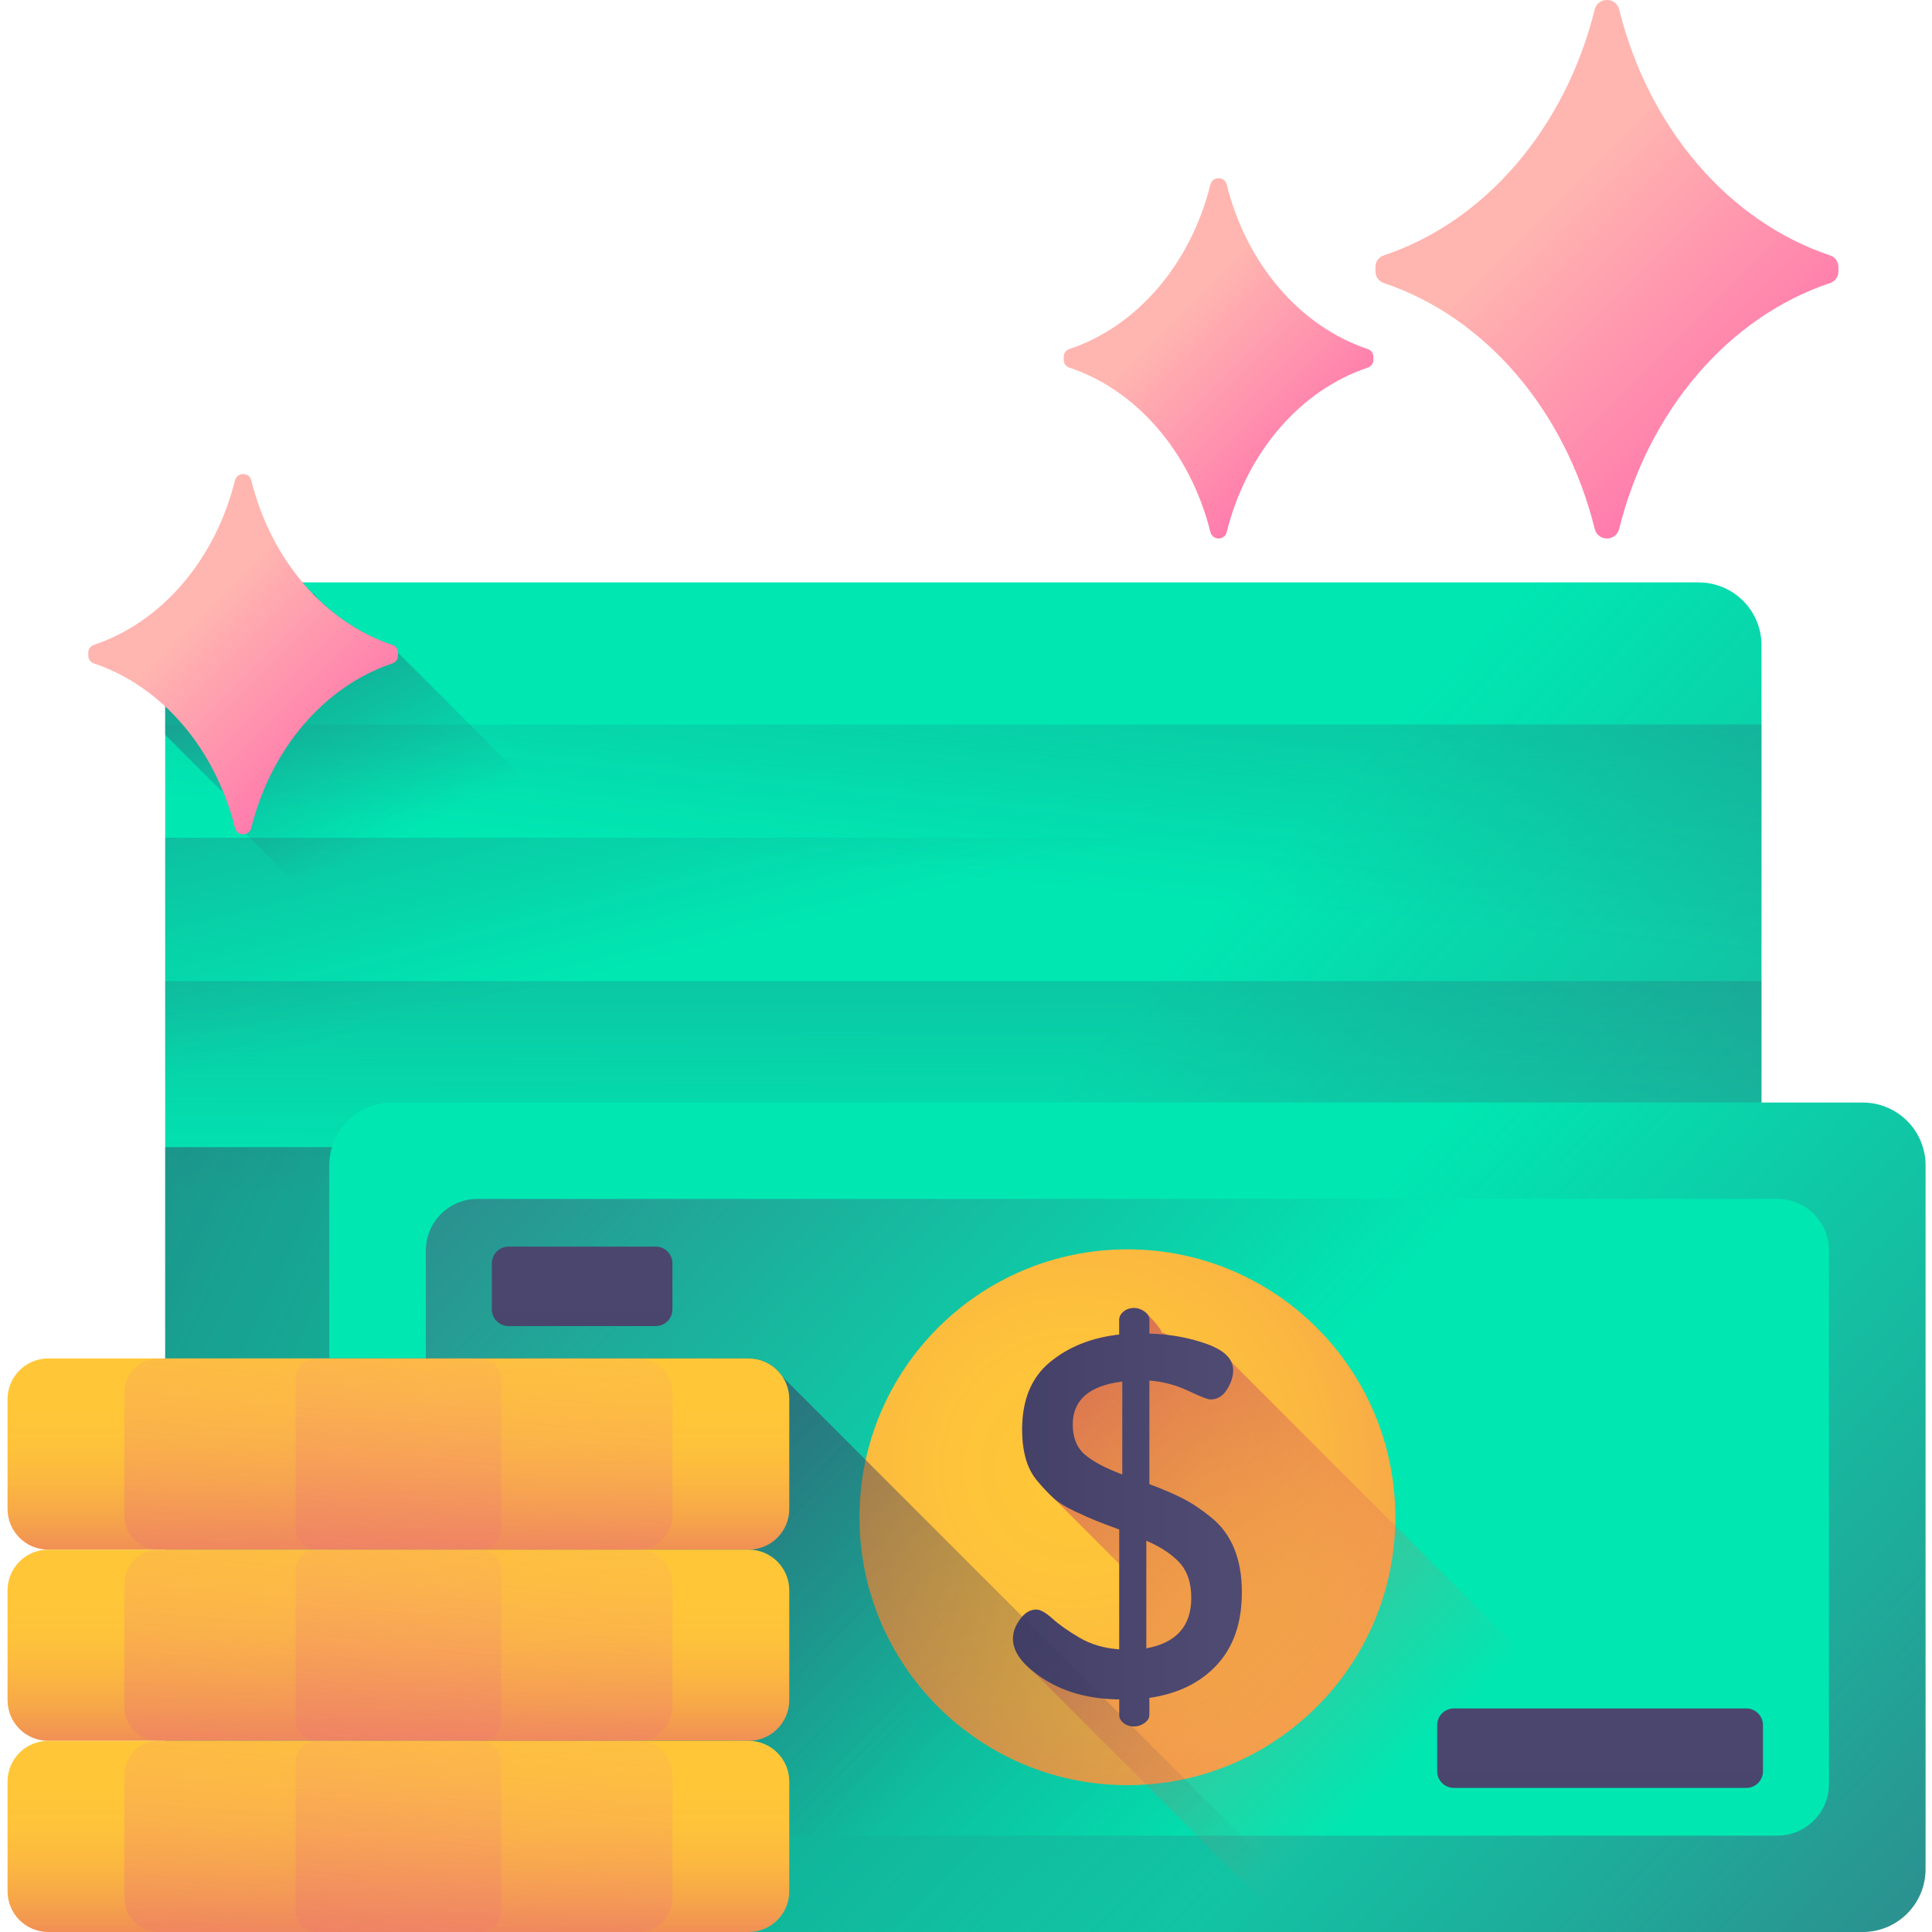 <svg height="512pt" viewBox="-1 0 511 512" width="512pt" xmlns="http://www.w3.org/2000/svg" xmlns:xlink="http://www.w3.org/1999/xlink"><linearGradient id="lg1"><stop offset="0" stop-color="#00e7b2"/><stop offset=".414" stop-color="#1fa999"/><stop offset="1" stop-color="#4f4a72"/></linearGradient><linearGradient id="linear0" gradientUnits="userSpaceOnUse" x1="243.858" x2="611.703" xlink:href="#lg1" y1="323.301" y2="670.005"/><linearGradient id="lg2"><stop offset="0" stop-color="#3b395f" stop-opacity="0"/><stop offset="1" stop-color="#3b395f"/></linearGradient><linearGradient id="linear1" gradientUnits="userSpaceOnUse" x1="264.929" x2="296.928" xlink:href="#lg2" y1="233.683" y2="-82.316"/><linearGradient id="linear2" gradientUnits="userSpaceOnUse" x1="224.527" x2="156.527" xlink:href="#lg2" y1="241.249" y2="-32.75"/><linearGradient id="linear3" gradientUnits="userSpaceOnUse" x1="253.993" x2="254.993" xlink:href="#lg2" y1="316.559" y2="5.56"/><linearGradient id="linear4" gradientUnits="userSpaceOnUse" x1="291.424" x2="-256.529" xlink:href="#lg2" y1="422.15" y2="164.516"/><linearGradient id="linear5" gradientUnits="userSpaceOnUse" x1="289.069" x2="592.825" xlink:href="#lg1" y1="394.354" y2="680.653"/><linearGradient id="linear6" gradientTransform="matrix(-1.002 0 0 -1.002 510.648 510.998)" gradientUnits="userSpaceOnUse" x1="206.049" x2="461.621" xlink:href="#lg1" y1="102.185" y2="343.07"/><linearGradient id="lg3"><stop offset="0" stop-color="#ffc738"/><stop offset=".234" stop-color="#fec33a"/><stop offset=".445" stop-color="#fbb840"/><stop offset=".647" stop-color="#f6a649"/><stop offset=".843" stop-color="#f08d56"/><stop offset="1" stop-color="#e97264"/></linearGradient><radialGradient id="radial0" cx="283.277" cy="389.091" gradientUnits="userSpaceOnUse" r="142.172" xlink:href="#lg3"/><linearGradient id="linear7" gradientUnits="userSpaceOnUse" x1="368.393" x2="221.653" y1="471.64" y2="324.9"><stop offset="0" stop-color="#e97264" stop-opacity="0"/><stop offset="1" stop-color="#b53759"/></linearGradient><linearGradient id="lg4"><stop offset="0" stop-color="#4f4a72"/><stop offset="1" stop-color="#3b395f"/></linearGradient><linearGradient id="linear8" gradientUnits="userSpaceOnUse" x1="321.603" x2="226.087" xlink:href="#lg4" y1="402.091" y2="402.091"/><linearGradient id="linear9" gradientUnits="userSpaceOnUse" x1="152.772" x2="152.772" xlink:href="#lg4" y1="260.28" y2="589.686"/><linearGradient id="linear10" gradientUnits="userSpaceOnUse" x1="422.537" x2="422.537" xlink:href="#lg4" y1="382.672" y2="712.078"/><linearGradient id="linear11" gradientUnits="userSpaceOnUse" x1="269.279" x2="39.807" xlink:href="#lg2" y1="556.854" y2="327.382"/><linearGradient id="linear12" gradientUnits="userSpaceOnUse" x1="104.083" x2="104.083" xlink:href="#lg3" y1="371.336" y2="418.978"/><linearGradient id="lg5"><stop offset="0" stop-color="#fca17a" stop-opacity="0"/><stop offset=".152" stop-color="#f69373" stop-opacity=".153"/><stop offset=".416" stop-color="#ef816b" stop-opacity=".416"/><stop offset=".693" stop-color="#ea7666" stop-opacity=".694"/><stop offset="1" stop-color="#e97264"/></linearGradient><linearGradient id="linear13" gradientUnits="userSpaceOnUse" x1="108.875" x2="93.241" xlink:href="#lg5" y1="332.367" y2="505.169"/><linearGradient id="linear14" gradientUnits="userSpaceOnUse" x1="108.289" x2="94.566" xlink:href="#lg5" y1="338.843" y2="490.517"/><linearGradient id="linear15" gradientUnits="userSpaceOnUse" x1="104.083" x2="104.083" xlink:href="#lg3" y1="422.002" y2="469.644"/><linearGradient id="linear16" gradientUnits="userSpaceOnUse" x1="108.875" x2="93.241" xlink:href="#lg5" y1="383.033" y2="555.834"/><linearGradient id="linear17" gradientUnits="userSpaceOnUse" x1="108.289" x2="94.566" xlink:href="#lg5" y1="389.509" y2="541.182"/><linearGradient id="linear18" gradientUnits="userSpaceOnUse" x1="104.083" x2="104.083" xlink:href="#lg3" y1="472.668" y2="520.309"/><linearGradient id="linear19" gradientUnits="userSpaceOnUse" x1="108.875" x2="93.241" xlink:href="#lg5" y1="433.698" y2="606.5"/><linearGradient id="linear20" gradientUnits="userSpaceOnUse" x1="108.289" x2="94.566" xlink:href="#lg5" y1="440.175" y2="591.848"/><linearGradient id="linear21" gradientUnits="userSpaceOnUse" x1="112.203" x2="47.204" xlink:href="#lg2" y1="217.971" y2="80.472"/><linearGradient id="lg6"><stop offset="0" stop-color="#ffb5b0"/><stop offset="1" stop-color="#ff70ac"/></linearGradient><linearGradient id="linear22" gradientUnits="userSpaceOnUse" x1="52.021" x2="94.18" xlink:href="#lg6" y1="162.447" y2="204.606"/><linearGradient id="linear23" gradientUnits="userSpaceOnUse" x1="310.522" x2="352.681" xlink:href="#lg6" y1="84.053" y2="126.212"/><linearGradient id="linear24" gradientUnits="userSpaceOnUse" x1="408.045" x2="471.067" xlink:href="#lg6" y1="55.035" y2="118.057"/><path d="m448.66 510.996h-389.723c-9.203 0-16.66-7.457-16.66-16.656v-323.336c0-9.203 7.457-16.66 16.66-16.66h389.723c9.199 0 16.656 7.457 16.656 16.66v323.336c.004 9.199-7.457 16.656-16.656 16.656zm0 0" fill="url(#linear0)"/><path d="m42.277 192v302.336c0 9.203 7.457 16.66 16.66 16.66h389.723c9.199 0 16.656-7.457 16.656-16.66v-302.336zm0 0" fill="url(#linear1)"/><path d="m42.277 222v272.34c0 9.199 7.457 16.656 16.66 16.656h389.723c9.199 0 16.656-7.457 16.656-16.656v-272.34zm0 0" fill="url(#linear2)"/><path d="m42.277 260v234.34c0 9.199 7.457 16.656 16.66 16.656h389.723c9.199 0 16.656-7.457 16.656-16.656v-234.34zm0 0" fill="url(#linear3)"/><path d="m465.316 304v190.34c0 9.199-7.457 16.656-16.656 16.656h-389.723c-9.199 0-16.656-7.457-16.656-16.656v-190.34zm0 0" fill="url(#linear4)"/><path d="m492.137 512h-389.719c-9.203 0-16.66-7.457-16.66-16.66v-186.5c0-9.199 7.457-16.656 16.66-16.656h389.719c9.203 0 16.66 7.457 16.66 16.656v186.5c0 9.199-7.457 16.66-16.66 16.66zm0 0" fill="url(#linear5)"/><path d="m125.039 317.723h344.473c7.559 0 13.688 6.125 13.688 13.684v141.367c0 7.559-6.129 13.688-13.688 13.688h-344.473c-7.559 0-13.684-6.129-13.684-13.688v-141.367c0-7.559 6.125-13.684 13.684-13.684zm0 0" fill="url(#linear6)"/><path d="m368.277 402.09c0 39.211-31.789 71-71 71-39.211 0-71-31.789-71-71 0-39.211 31.789-71 71-71 39.211 0 71 31.789 71 71zm0 0" fill="url(#radial0)"/><path d="m318.332 356.184c-3.266-1.172-6.75-1.969-10.441-2.406-.512-.328-1.043-.555-1.602-.664v-.172c0-.812-3.621-4.723-4.477-5.355-.859-.633-1.785-.949-2.777-.949-1.082 0-2.008.316-2.777.949-.766.633-1.148 1.352-1.148 2.164v3.93c-7.312.812-13.43 3.25-18.352 7.309-4.918 4.066-7.379 10.02-7.379 17.859 0 2.793.316 5.34.949 7.637.629 2.297 1.668 4.301 3.113 6.012 1.445 1.711 2.82 3.176 4.129 4.395.125.113 17.539 17.551 17.539 17.551v22.652c-4-.273-7.523-1.305-10.57-3.109-3.047-1.801-5.441-3.488-7.184-5.066-1.746-1.578-3.152-2.367-4.223-2.367-1.617 0-3.051.855-4.309 2.57-1.254 1.711-1.883 3.422-1.883 5.133 0 2.91 1.75 5.773 5.234 8.598l69.148 69.148h134.57l-151.113-151.117c-.922-1.91-3.059-3.48-6.449-4.699zm0 0" fill="url(#linear7)"/><path d="m266.945 434.258c0-1.711.625-3.422 1.879-5.133 1.258-1.715 2.691-2.57 4.309-2.57 1.074 0 2.48.789 4.223 2.363 1.742 1.578 4.137 3.27 7.184 5.07 3.047 1.801 6.57 2.836 10.57 3.105v-31.754c-2.707-.992-4.785-1.781-6.227-2.367-1.445-.582-3.367-1.441-5.758-2.566s-4.242-2.297-5.551-3.516c-1.309-1.215-2.688-2.68-4.129-4.391-1.445-1.711-2.484-3.715-3.117-6.016-.633-2.297-.945-4.844-.945-7.637 0-7.84 2.457-13.793 7.379-17.855 4.918-4.062 11.035-6.5 18.348-7.312v-3.926c0-.812.387-1.535 1.152-2.168.766-.629 1.691-.949 2.777-.949.992 0 1.914.32 2.773.949.859.633 1.289 1.355 1.289 2.168v3.656c5.504.18 10.582 1.105 15.234 2.773 4.648 1.672 6.973 3.996 6.973 6.977 0 1.625-.547 3.316-1.641 5.074-1.094 1.762-2.551 2.641-4.371 2.641-.719 0-2.695-.766-5.93-2.301-3.234-1.535-6.656-2.438-10.266-2.707v27.441c3.59 1.352 6.574 2.637 8.953 3.852 2.379 1.219 4.895 2.906 7.543 5.07 2.648 2.16 4.645 4.887 5.992 8.176 1.344 3.285 2.02 7.141 2.02 11.555 0 8.062-2.199 14.477-6.598 19.23-4.402 4.758-10.371 7.68-17.914 8.766v4.527c0 .797-.43 1.504-1.285 2.129-.859.617-1.785.93-2.777.93-1.082 0-2.008-.312-2.773-.93-.77-.621-1.152-1.328-1.152-2.129v-4.117c-7.852-.094-14.512-1.891-19.973-5.395-5.465-3.5-8.191-7.074-8.191-10.715zm15.844-56.758c0 3.516 1.09 6.195 3.281 8.039 2.188 1.848 5.473 3.582 9.852 5.207v-24.621c-8.758 1.082-13.133 4.875-13.133 11.375zm19.5 59.324c7.941-1.441 11.914-5.902 11.914-13.379 0-3.961-1.039-7.07-3.113-9.32-2.078-2.254-5.012-4.191-8.801-5.812zm0 0" fill="url(#linear8)"/><path d="m172.273 351.422h-39.004c-2.441 0-4.422-1.977-4.422-4.422v-12.215c0-2.441 1.98-4.418 4.422-4.418h39.004c2.441 0 4.422 1.977 4.422 4.418v12.215c0 2.445-1.98 4.422-4.422 4.422zm0 0" fill="url(#linear9)"/><path d="m461.281 473.816h-77.488c-2.441 0-4.422-1.98-4.422-4.422v-12.215c0-2.441 1.98-4.422 4.422-4.422h77.488c2.445 0 4.422 1.98 4.422 4.422v12.215c0 2.441-1.977 4.422-4.422 4.422zm0 0" fill="url(#linear10)"/><path d="m102.418 512h250.59l-147.094-147.094c-1.926-2.949-5.25-4.902-9.035-4.902h-111.121v135.336c0 9.203 7.457 16.66 16.66 16.66zm0 0" fill="url(#linear11)"/><path d="m196.879 410.668h-185.59c-5.961 0-10.789-4.832-10.789-10.789v-29.086c0-5.961 4.832-10.789 10.789-10.789h185.59c5.957 0 10.785 4.828 10.785 10.789v29.086c0 5.957-4.828 10.789-10.785 10.789zm0 0" fill="url(#linear12)"/><path d="m167.684 410.668h-127.203c-4.988 0-9.035-4.043-9.035-9.035v-32.598c0-4.988 4.047-9.035 9.035-9.035h127.203c4.992 0 9.035 4.047 9.035 9.035v32.598c0 4.992-4.043 9.035-9.035 9.035zm0 0" fill="url(#linear13)"/><path d="m125.781 410.668h-43.398c-3.055 0-5.531-2.477-5.531-5.531v-39.602c0-3.055 2.477-5.531 5.531-5.531h43.398c3.055 0 5.535 2.477 5.535 5.531v39.602c0 3.055-2.48 5.531-5.535 5.531zm0 0" fill="url(#linear14)"/><path d="m196.879 461.336h-185.59c-5.961 0-10.789-4.832-10.789-10.789v-29.09c0-5.957 4.832-10.789 10.789-10.789h185.59c5.957 0 10.785 4.832 10.785 10.789v29.09c0 5.957-4.828 10.789-10.785 10.789zm0 0" fill="url(#linear15)"/><path d="m167.684 461.336h-127.203c-4.988 0-9.035-4.047-9.035-9.035v-32.598c0-4.992 4.047-9.035 9.035-9.035h127.203c4.992 0 9.035 4.043 9.035 9.035v32.598c0 4.988-4.043 9.035-9.035 9.035zm0 0" fill="url(#linear16)"/><path d="m125.781 461.336h-43.398c-3.055 0-5.531-2.48-5.531-5.535v-39.602c0-3.055 2.477-5.531 5.531-5.531h43.398c3.055 0 5.535 2.477 5.535 5.531v39.602c0 3.055-2.48 5.535-5.535 5.535zm0 0" fill="url(#linear17)"/><path d="m196.879 512h-185.59c-5.961 0-10.789-4.832-10.789-10.789v-29.09c0-5.957 4.832-10.785 10.789-10.785h185.59c5.957 0 10.785 4.828 10.785 10.785v29.09c0 5.957-4.828 10.789-10.785 10.789zm0 0" fill="url(#linear18)"/><path d="m167.684 512h-127.203c-4.988 0-9.035-4.043-9.035-9.035v-32.598c0-4.988 4.047-9.031 9.035-9.031h127.203c4.992 0 9.035 4.043 9.035 9.031v32.598c0 4.992-4.043 9.035-9.035 9.035zm0 0" fill="url(#linear19)"/><path d="m125.781 512h-43.398c-3.055 0-5.531-2.477-5.531-5.531v-39.602c0-3.055 2.477-5.531 5.531-5.531h43.398c3.055 0 5.535 2.477 5.535 5.531v39.602c0 3.055-2.48 5.531-5.535 5.531zm0 0" fill="url(#linear20)"/><path d="m191.008 260h-88.578l-38.77-39.02c-.094.027-.184.047-.27.059v.008c-.023 0-.043.012-.062.012-.109.02-.23.031-.348.031h-.102c-1 0-1.871-.703-2.109-1.672-.102-.43-.211-.848-.332-1.27-.309-1.16-.641-2.301-1.008-3.418l-.18-.543c-.242-.738-.492-1.469-.762-2.188v-.012c-.301-.797-.602-1.59-.93-2.367-.199-.082-.41-.16-.621-.23l-14.66-14.66v-23.73c0-9.199 7.461-16.66 16.66-16.66h19.738c.863 1.031 1.762 2.02 2.691 2.98h.289c.641.77 1.312 1.508 1.992 2.238.27.25.551.5.82.742h.168c.191.23.379.438.57.66 5.152 4.438 11 7.852 17.309 9.957.883.293 1.453 1.121 1.453 2.043zm0 0" fill="url(#linear21)"/><path d="m102.52 170.918c-18-6.008-32.207-22.574-37.426-43.617-.242-.977-1.105-1.672-2.109-1.672h-.105c-1.004 0-1.867.695-2.109 1.672-5.219 21.043-19.426 37.609-37.426 43.617-.875.293-1.453 1.125-1.453 2.047v.789c0 .918.578 1.754 1.453 2.043 18 6.008 32.207 22.574 37.426 43.617.242.977 1.105 1.672 2.109 1.672h.105c1.004 0 1.867-.695 2.109-1.672 5.219-21.043 19.426-37.609 37.426-43.617.875-.293 1.453-1.125 1.453-2.047v-.789c0-.918-.578-1.75-1.453-2.043zm0 0" fill="url(#linear22)"/><path d="m361.023 92.523c-18.004-6.008-32.207-22.57-37.43-43.617-.242-.977-1.102-1.672-2.109-1.672h-.105c-1.004 0-1.867.695-2.109 1.672-5.219 21.047-19.426 37.609-37.426 43.617-.875.293-1.449 1.125-1.449 2.047v.789c0 .922.574 1.754 1.449 2.047 18 6.008 32.207 22.57 37.426 43.617.242.977 1.105 1.672 2.109 1.672h.105c1.008 0 1.871-.695 2.109-1.672 5.219-21.047 19.426-37.609 37.43-43.617.871-.293 1.449-1.125 1.449-2.047v-.789c0-.922-.578-1.754-1.449-2.047zm0 0" fill="url(#linear23)"/><path d="m483.535 67.699c-26.91-8.98-48.145-33.742-55.945-65.199-.363-1.461-1.652-2.5-3.156-2.5h-.156c-1.504 0-2.793 1.039-3.152 2.496-7.805 31.461-29.039 56.223-55.949 65.203-1.305.434-2.168 1.68-2.168 3.059v1.176c0 1.379.863 2.621 2.168 3.059 26.91 8.98 48.145 33.746 55.949 65.199.359 1.461 1.648 2.5 3.152 2.5h.156c1.504 0 2.793-1.039 3.156-2.5 7.801-31.457 29.035-56.219 55.945-65.199 1.305-.438 2.168-1.68 2.168-3.059v-1.176c0-1.379-.863-2.621-2.168-3.059zm0 0" fill="url(#linear24)"/></svg>